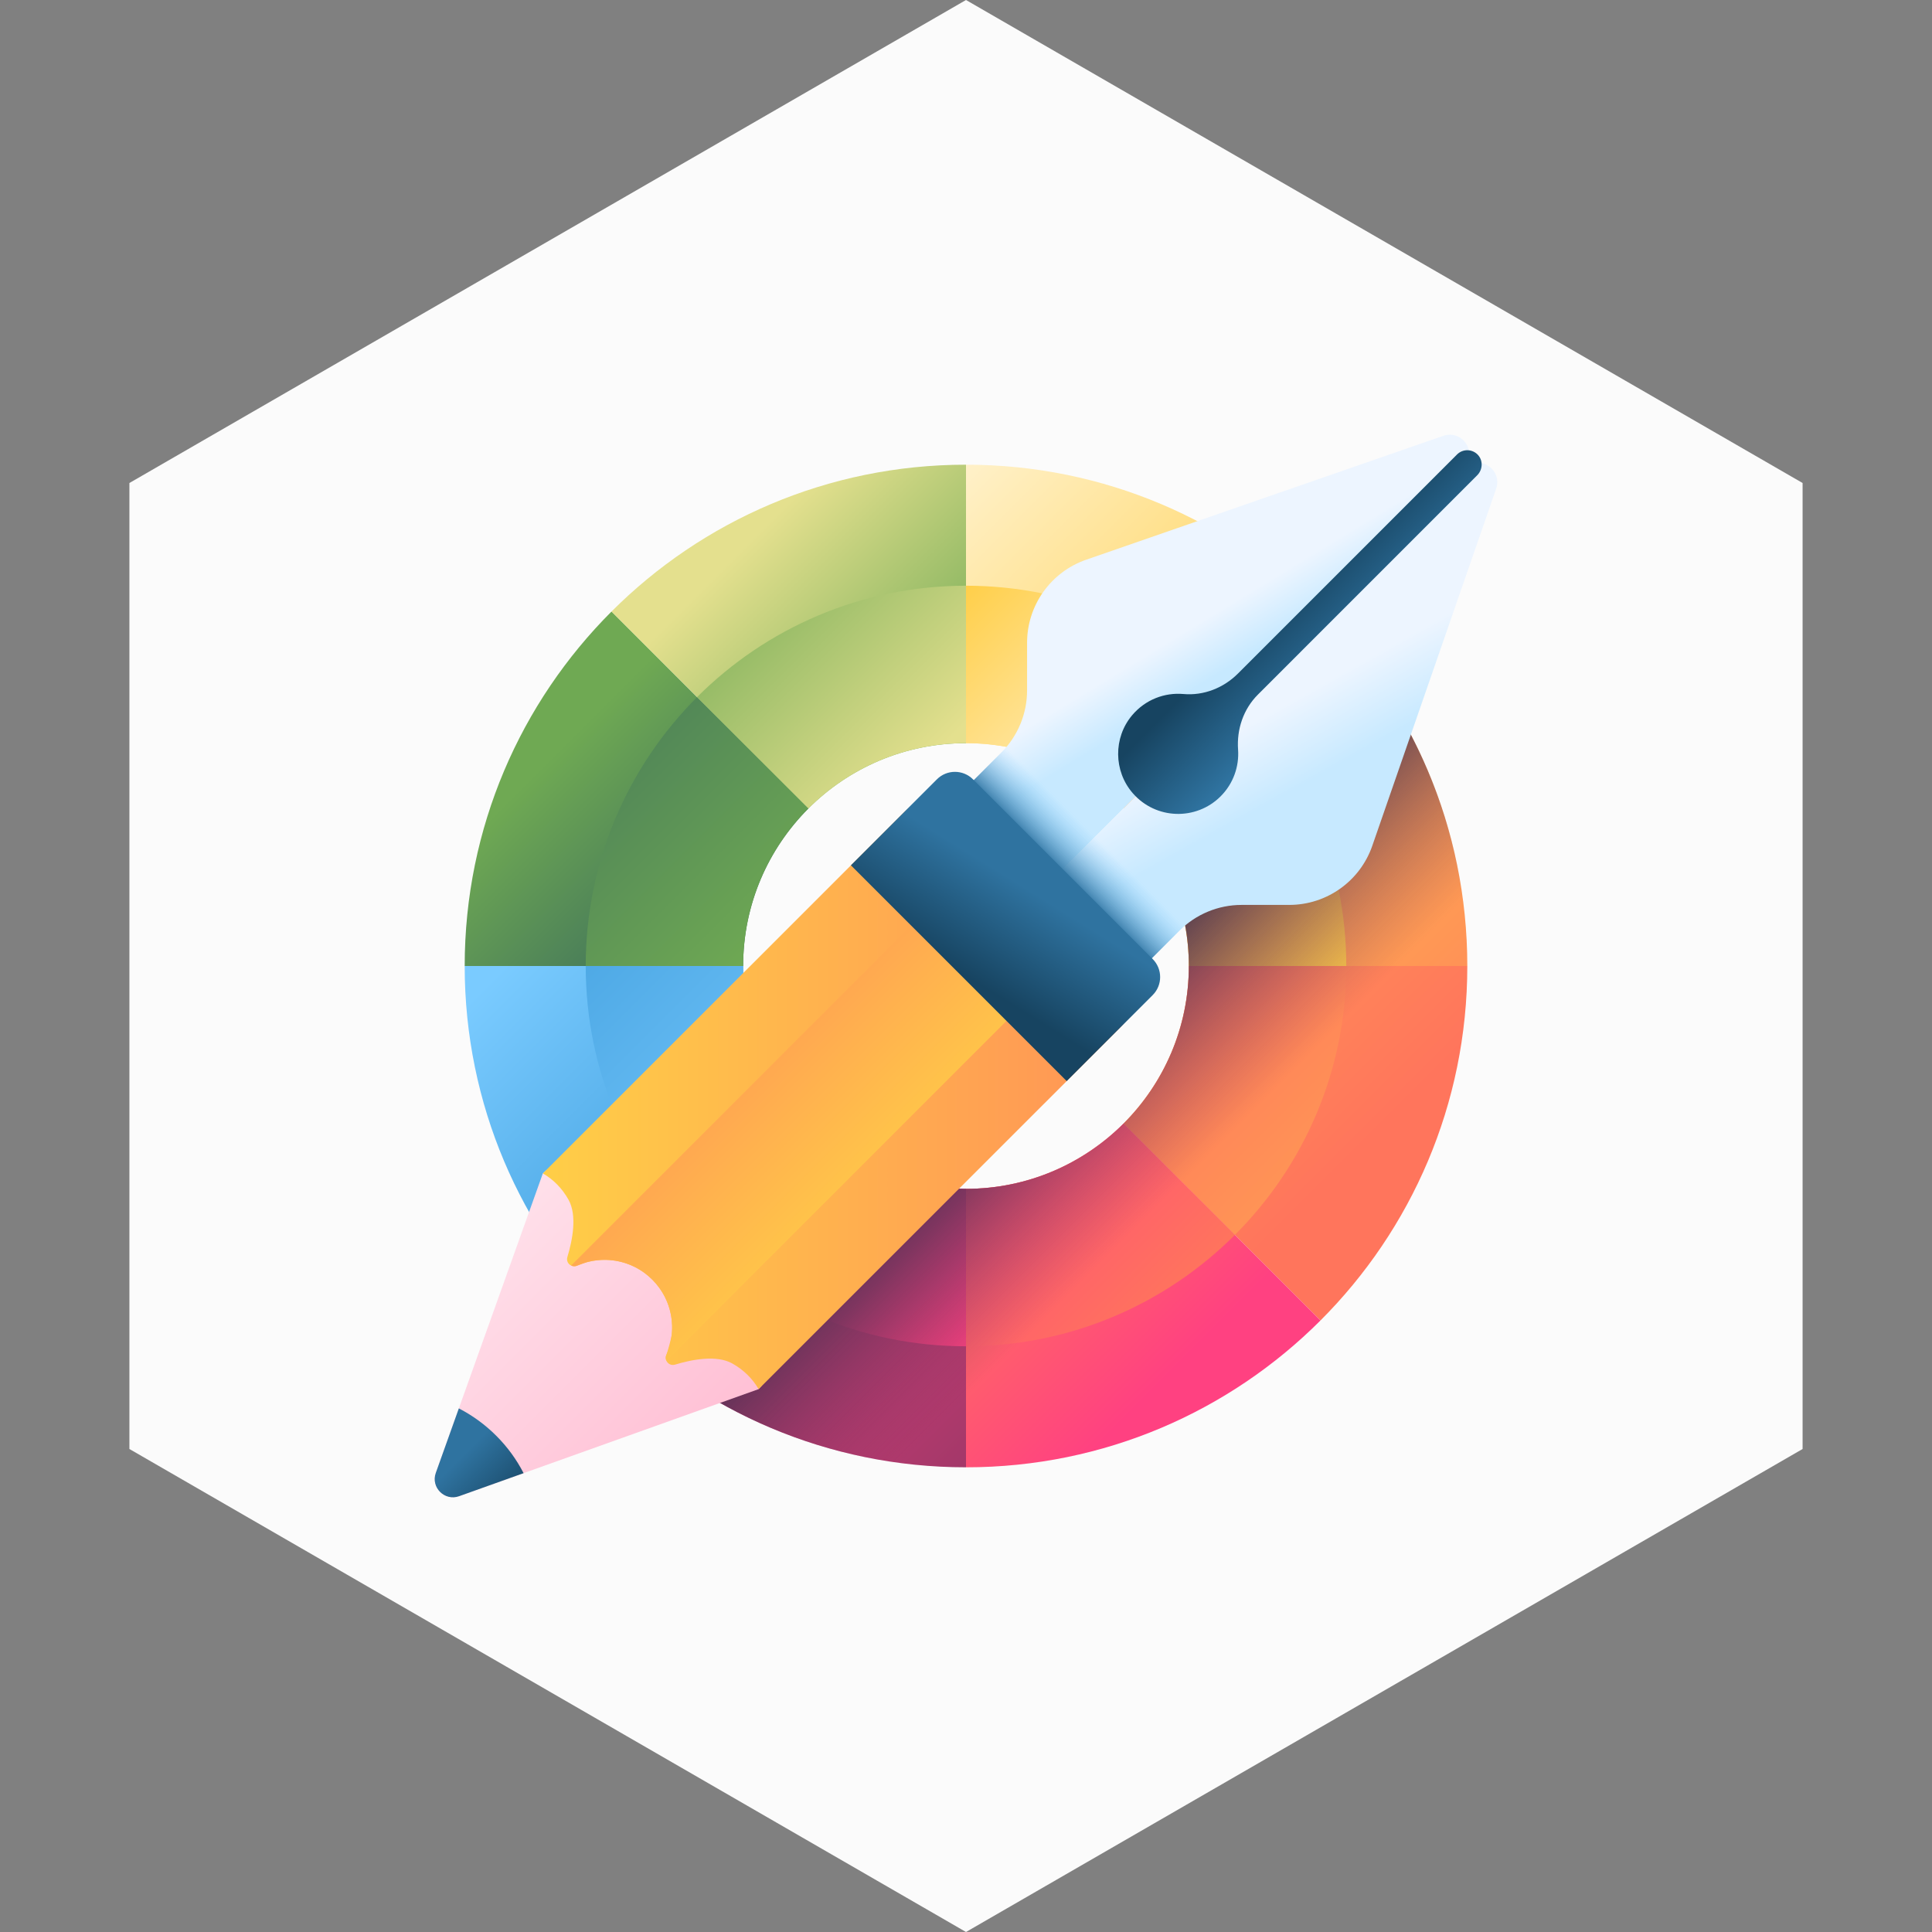 <svg width="120" height="120" viewBox="0 0 120 120" fill="none" xmlns="http://www.w3.org/2000/svg">
<rect x="0" y="0" width="120" height="120" fill="#808080" stroke="none"/>
<path d="M60 0L111.962 30V90L60 120L8.038 90V30L60 0Z" fill="#FBFBFB"/>
<g clip-path="url(#clip0_1_2378)">
<path d="M82.017 37.982L69.786 50.214C67.282 47.709 63.821 46.159 60 46.159V28.863C68.598 28.863 76.383 32.347 82.017 37.982Z" fill="url(#paint0_linear_1_2378)"/>
<path d="M50.214 50.214C47.709 52.718 46.159 56.179 46.159 60H28.863C28.863 51.402 32.347 43.617 37.983 37.982L50.214 50.214Z" fill="url(#paint1_linear_1_2378)"/>
<path d="M60 28.863V46.159C56.179 46.159 52.719 47.709 50.214 50.214L37.983 37.982C43.617 32.347 51.402 28.863 60 28.863Z" fill="url(#paint2_linear_1_2378)"/>
<path d="M91.137 60H73.841C73.841 56.179 72.291 52.718 69.786 50.214L82.017 37.982C87.653 43.617 91.137 51.402 91.137 60Z" fill="url(#paint3_linear_1_2378)"/>
<path d="M91.137 60C91.137 68.598 87.653 76.383 82.017 82.017L69.786 69.786C72.291 67.281 73.841 63.821 73.841 60H91.137Z" fill="url(#paint4_linear_1_2378)"/>
<path d="M50.214 69.786L37.983 82.017C32.347 76.383 28.863 68.598 28.863 60H46.159C46.159 63.821 47.709 67.281 50.214 69.786Z" fill="url(#paint5_linear_1_2378)"/>
<path d="M82.017 82.017C76.383 87.653 68.598 91.137 60 91.137V73.841C63.821 73.841 67.282 72.291 69.786 69.786L82.017 82.017Z" fill="url(#paint6_linear_1_2378)"/>
<path d="M60 73.841V91.137C51.402 91.137 43.617 87.653 37.983 82.017L50.214 69.786C52.719 72.291 56.179 73.841 60 73.841Z" fill="url(#paint7_linear_1_2378)"/>
<path d="M76.702 43.298L69.786 50.214C67.282 47.709 63.821 46.159 60 46.159V36.38C66.523 36.38 72.427 39.023 76.702 43.298Z" fill="url(#paint8_linear_1_2378)"/>
<path d="M50.214 50.214C47.709 52.718 46.159 56.179 46.159 60H36.38C36.38 53.477 39.024 47.573 43.298 43.298L50.214 50.214Z" fill="url(#paint9_linear_1_2378)"/>
<path d="M60 36.38V46.159C56.179 46.159 52.719 47.709 50.214 50.214L43.298 43.298C47.573 39.023 53.477 36.38 60 36.38Z" fill="url(#paint10_linear_1_2378)"/>
<path d="M83.62 60H73.841C73.841 56.179 72.291 52.718 69.786 50.214L76.702 43.298C80.976 47.573 83.62 53.477 83.62 60Z" fill="url(#paint11_linear_1_2378)"/>
<path d="M83.62 60C83.62 66.523 80.976 72.427 76.702 76.702L69.786 69.786C72.291 67.281 73.841 63.821 73.841 60H83.62Z" fill="url(#paint12_linear_1_2378)"/>
<path d="M50.214 69.786L43.298 76.702C39.024 72.427 36.38 66.523 36.38 60H46.159C46.159 63.821 47.709 67.281 50.214 69.786Z" fill="url(#paint13_linear_1_2378)"/>
<path d="M76.702 76.702C72.427 80.976 66.523 83.62 60 83.62V73.841C63.821 73.841 67.282 72.291 69.786 69.786L76.702 76.702Z" fill="url(#paint14_linear_1_2378)"/>
<path d="M60 73.841V83.62C53.477 83.62 47.573 80.976 43.298 76.702L50.214 69.786C52.719 72.291 56.179 73.841 60 73.841Z" fill="url(#paint15_linear_1_2378)"/>
<path d="M85.613 42.292L72.908 54.997C73.51 56.549 73.841 58.236 73.841 60C73.841 63.821 72.291 67.281 69.786 69.786C67.281 72.291 63.821 73.841 60 73.841C58.236 73.841 56.549 73.51 54.997 72.908L42.292 85.613C47.32 89.095 53.422 91.137 60 91.137C68.598 91.137 76.383 87.653 82.018 82.017C87.653 76.383 91.138 68.598 91.138 60C91.137 53.421 89.096 47.32 85.613 42.292Z" fill="url(#paint16_linear_1_2378)"/>
<path d="M33.718 72.882L27.068 91.484C26.747 92.384 27.616 93.253 28.516 92.931L47.118 86.282C50.83 82.57 37.43 69.17 33.718 72.882Z" fill="url(#paint17_linear_1_2378)"/>
<path d="M69.575 63.827L47.118 86.282C46.751 85.646 46.194 85.083 45.479 84.685C44.504 84.144 42.977 84.44 41.921 84.761C41.691 84.829 41.481 84.709 41.395 84.526C41.367 84.467 41.351 84.403 41.35 84.338C41.349 84.273 41.363 84.209 41.39 84.149C41.393 84.149 41.393 84.147 41.393 84.147C41.451 84.013 41.502 83.877 41.547 83.738L41.606 83.54C41.608 83.535 41.608 83.533 41.608 83.528C41.664 83.315 41.703 83.103 41.725 82.885C41.733 82.814 41.738 82.741 41.742 82.67C41.749 82.552 41.75 82.433 41.746 82.315C41.719 81.469 41.437 80.651 40.935 79.97C40.809 79.797 40.669 79.634 40.517 79.483C40.366 79.331 40.203 79.191 40.031 79.065C39.233 78.478 38.275 78.209 37.331 78.258C37.26 78.263 37.186 78.268 37.115 78.275C36.898 78.297 36.682 78.336 36.472 78.392C36.467 78.392 36.465 78.392 36.46 78.395L36.262 78.454C36.191 78.475 36.122 78.5 36.054 78.527C35.988 78.551 35.922 78.578 35.856 78.608C35.853 78.608 35.853 78.608 35.851 78.61C35.792 78.637 35.727 78.651 35.662 78.65C35.597 78.649 35.533 78.634 35.474 78.605C35.291 78.52 35.171 78.309 35.24 78.079C35.56 77.023 35.856 75.499 35.315 74.523C34.917 73.807 34.357 73.249 33.718 72.883L56.173 50.426C57.185 49.416 58.824 49.416 59.834 50.426L61.744 52.336L67.665 58.257L69.575 60.166C70.585 61.176 70.585 62.815 69.575 63.827Z" fill="url(#paint18_linear_1_2378)"/>
<path d="M67.665 58.256L41.395 84.526C41.367 84.467 41.351 84.403 41.35 84.338C41.349 84.273 41.363 84.208 41.39 84.149C41.393 84.149 41.393 84.147 41.393 84.147C41.452 84.012 41.706 83.1 41.725 82.885C41.735 82.811 41.74 82.74 41.742 82.669C41.791 81.725 41.522 80.767 40.935 79.969C40.809 79.797 40.669 79.634 40.517 79.483C40.366 79.331 40.203 79.191 40.031 79.064C39.233 78.478 38.275 78.209 37.331 78.257C37.26 78.26 37.189 78.265 37.115 78.275C36.898 78.294 36.683 78.334 36.472 78.392C36.467 78.392 36.465 78.392 36.46 78.394C36.394 78.412 35.922 78.578 35.856 78.607C35.853 78.607 35.853 78.607 35.851 78.61C35.792 78.637 35.727 78.65 35.662 78.65C35.597 78.649 35.533 78.633 35.474 78.605L61.744 52.335L67.665 58.256Z" fill="url(#paint19_linear_1_2378)"/>
<path d="M30.823 89.177C30.142 88.494 29.358 87.921 28.5 87.478L27.069 91.484C26.747 92.384 27.616 93.253 28.516 92.931L32.521 91.5C32.079 90.642 31.506 89.858 30.823 89.177Z" fill="url(#paint20_linear_1_2378)"/>
<path d="M90.905 29.095L63.789 56.211L59.822 52.244C58.958 51.38 58.958 49.978 59.822 49.113L62.195 46.741C62.702 46.234 63.104 45.632 63.379 44.969C63.653 44.307 63.794 43.597 63.794 42.88V39.923C63.794 37.598 65.267 35.527 67.465 34.765L89.639 27.073C90.867 26.647 91.824 28.176 90.905 29.095Z" fill="url(#paint21_linear_1_2378)"/>
<path d="M90.905 29.095L63.789 56.211L67.756 60.178C68.62 61.042 70.022 61.042 70.887 60.178L73.259 57.805C73.766 57.298 74.368 56.896 75.031 56.622C75.693 56.347 76.403 56.206 77.12 56.206H80.076C82.402 56.206 84.473 54.733 85.235 52.535L92.927 30.361C93.353 29.134 91.824 28.176 90.905 29.095Z" fill="url(#paint22_linear_1_2378)"/>
<path d="M78.13 43.144L91.75 29.523C92.089 29.184 92.129 28.632 91.813 28.272C91.732 28.179 91.632 28.104 91.521 28.051C91.409 27.999 91.288 27.969 91.165 27.965C91.042 27.961 90.919 27.982 90.805 28.027C90.69 28.073 90.586 28.141 90.499 28.228L76.888 41.839C75.997 42.73 74.762 43.218 73.507 43.107C72.346 43.004 71.146 43.444 70.318 44.426C69.145 45.818 69.163 47.894 70.359 49.267C71.794 50.915 74.297 50.98 75.816 49.461C76.611 48.665 76.972 47.6 76.899 46.56C76.809 45.292 77.231 44.042 78.13 43.144Z" fill="url(#paint23_linear_1_2378)"/>
<path d="M63.564 44.446C63.305 45.313 62.834 46.101 62.195 46.741L59.822 49.113C58.958 49.978 58.958 51.38 59.822 52.244L63.789 56.211L67.756 60.177C68.62 61.042 70.022 61.042 70.887 60.177L73.259 57.805C73.899 57.166 74.687 56.695 75.554 56.436L63.564 44.446Z" fill="url(#paint24_linear_1_2378)"/>
<path d="M66.254 67.148L52.852 53.746L58.193 48.405C58.812 47.786 59.815 47.786 60.433 48.405L71.595 59.567C72.213 60.186 72.213 61.188 71.595 61.807L66.254 67.148Z" fill="url(#paint25_linear_1_2378)"/>
</g>
<defs>
<linearGradient id="paint0_linear_1_2378" x1="56.63" y1="27.692" x2="77.215" y2="48.277" gradientUnits="userSpaceOnUse">
<stop stop-color="#FFF5D9"/>
<stop offset="1" stop-color="#FFCE47"/>
</linearGradient>
<linearGradient id="paint1_linear_1_2378" x1="32.831" y1="48.4" x2="42.045" y2="57.614" gradientUnits="userSpaceOnUse">
<stop stop-color="#6FA953"/>
<stop offset="1" stop-color="#43765A"/>
</linearGradient>
<linearGradient id="paint2_linear_1_2378" x1="47.858" y1="32.289" x2="59.967" y2="44.398" gradientUnits="userSpaceOnUse">
<stop stop-color="#E4E08E"/>
<stop offset="1" stop-color="#6FA953"/>
</linearGradient>
<linearGradient id="paint3_linear_1_2378" x1="69.943" y1="41.005" x2="89.597" y2="60.659" gradientUnits="userSpaceOnUse">
<stop stop-color="#FFCE47"/>
<stop offset="1" stop-color="#FF9356"/>
</linearGradient>
<linearGradient id="paint4_linear_1_2378" x1="74.309" y1="58.74" x2="85.703" y2="70.134" gradientUnits="userSpaceOnUse">
<stop stop-color="#FF9356"/>
<stop offset="1" stop-color="#FF755C"/>
</linearGradient>
<linearGradient id="paint5_linear_1_2378" x1="31.189" y1="60.127" x2="44.596" y2="73.534" gradientUnits="userSpaceOnUse">
<stop stop-color="#7ACBFF"/>
<stop offset="1" stop-color="#45A2E0"/>
</linearGradient>
<linearGradient id="paint6_linear_1_2378" x1="59.978" y1="75.547" x2="71.225" y2="86.794" gradientUnits="userSpaceOnUse">
<stop stop-color="#FF755C"/>
<stop offset="1" stop-color="#FF4181"/>
</linearGradient>
<linearGradient id="paint7_linear_1_2378" x1="40.78" y1="69.717" x2="67.976" y2="96.914" gradientUnits="userSpaceOnUse">
<stop stop-color="#FF4181"/>
<stop offset="1" stop-color="#843561"/>
</linearGradient>
<linearGradient id="paint8_linear_1_2378" x1="72.433" y1="48.81" x2="59.764" y2="36.141" gradientUnits="userSpaceOnUse">
<stop stop-color="#FFF5D9"/>
<stop offset="1" stop-color="#FFCE47"/>
</linearGradient>
<linearGradient id="paint9_linear_1_2378" x1="47.4" y1="59.21" x2="31.698" y2="43.507" gradientUnits="userSpaceOnUse">
<stop stop-color="#6FA953"/>
<stop offset="1" stop-color="#43765A"/>
</linearGradient>
<linearGradient id="paint10_linear_1_2378" x1="58.383" y1="46.573" x2="44.408" y2="32.598" gradientUnits="userSpaceOnUse">
<stop stop-color="#E4E08E"/>
<stop offset="1" stop-color="#6FA953"/>
</linearGradient>
<linearGradient id="paint11_linear_1_2378" x1="83.471" y1="59.848" x2="68.718" y2="45.095" gradientUnits="userSpaceOnUse">
<stop stop-color="#FFCE47"/>
<stop offset="1" stop-color="#FF9356"/>
</linearGradient>
<linearGradient id="paint12_linear_1_2378" x1="82.454" y1="70.644" x2="72.598" y2="60.788" gradientUnits="userSpaceOnUse">
<stop stop-color="#FF9356"/>
<stop offset="1" stop-color="#FF755C"/>
</linearGradient>
<linearGradient id="paint13_linear_1_2378" x1="51.273" y1="74.895" x2="33.076" y2="56.698" gradientUnits="userSpaceOnUse">
<stop stop-color="#7ACBFF"/>
<stop offset="1" stop-color="#45A2E0"/>
</linearGradient>
<linearGradient id="paint14_linear_1_2378" x1="71.171" y1="82.98" x2="57.907" y2="69.717" gradientUnits="userSpaceOnUse">
<stop stop-color="#FF755C"/>
<stop offset="1" stop-color="#FF4181"/>
</linearGradient>
<linearGradient id="paint15_linear_1_2378" x1="60.299" y1="83.922" x2="44.113" y2="67.735" gradientUnits="userSpaceOnUse">
<stop stop-color="#FF4181"/>
<stop offset="1" stop-color="#843561"/>
</linearGradient>
<linearGradient id="paint16_linear_1_2378" x1="73.369" y1="73.368" x2="63.962" y2="63.961" gradientUnits="userSpaceOnUse">
<stop stop-color="#843561" stop-opacity="0"/>
<stop offset="1" stop-color="#3A2F4D"/>
</linearGradient>
<linearGradient id="paint17_linear_1_2378" x1="28.559" y1="78.005" x2="41.959" y2="91.405" gradientUnits="userSpaceOnUse">
<stop stop-color="#FFE0EA"/>
<stop offset="1" stop-color="#FFC0D5"/>
</linearGradient>
<linearGradient id="paint18_linear_1_2378" x1="33.718" y1="67.975" x2="70.332" y2="67.975" gradientUnits="userSpaceOnUse">
<stop stop-color="#FFCE47"/>
<stop offset="1" stop-color="#FF9356"/>
</linearGradient>
<linearGradient id="paint19_linear_1_2378" x1="57.13" y1="73.99" x2="43.602" y2="60.463" gradientUnits="userSpaceOnUse">
<stop stop-color="#FFCE47"/>
<stop offset="1" stop-color="#FF9356"/>
</linearGradient>
<linearGradient id="paint20_linear_1_2378" x1="28.665" y1="90.489" x2="32.084" y2="93.909" gradientUnits="userSpaceOnUse">
<stop stop-color="#2F73A0"/>
<stop offset="1" stop-color="#174461"/>
</linearGradient>
<linearGradient id="paint21_linear_1_2378" x1="74.608" y1="38.571" x2="76.373" y2="41.47" gradientUnits="userSpaceOnUse">
<stop stop-color="#EDF5FF"/>
<stop offset="1" stop-color="#C7E9FF"/>
</linearGradient>
<linearGradient id="paint22_linear_1_2378" x1="79.09" y1="44.149" x2="81.484" y2="48.434" gradientUnits="userSpaceOnUse">
<stop stop-color="#EDF5FF"/>
<stop offset="1" stop-color="#C7E9FF"/>
</linearGradient>
<linearGradient id="paint23_linear_1_2378" x1="83.614" y1="41.283" x2="79.502" y2="37.171" gradientUnits="userSpaceOnUse">
<stop stop-color="#2F73A0"/>
<stop offset="1" stop-color="#174461"/>
</linearGradient>
<linearGradient id="paint24_linear_1_2378" x1="68.034" y1="51.944" x2="65.787" y2="54.191" gradientUnits="userSpaceOnUse">
<stop stop-color="#7ACBFF" stop-opacity="0"/>
<stop offset="1" stop-color="#2F73A0"/>
</linearGradient>
<linearGradient id="paint25_linear_1_2378" x1="63.823" y1="55.224" x2="60.326" y2="60.841" gradientUnits="userSpaceOnUse">
<stop stop-color="#2F73A0"/>
<stop offset="1" stop-color="#174461"/>
</linearGradient>
<clipPath id="clip0_1_2378">
<rect width="66" height="66" fill="white" transform="translate(27 27)"/>
</clipPath>
</defs>
</svg>
